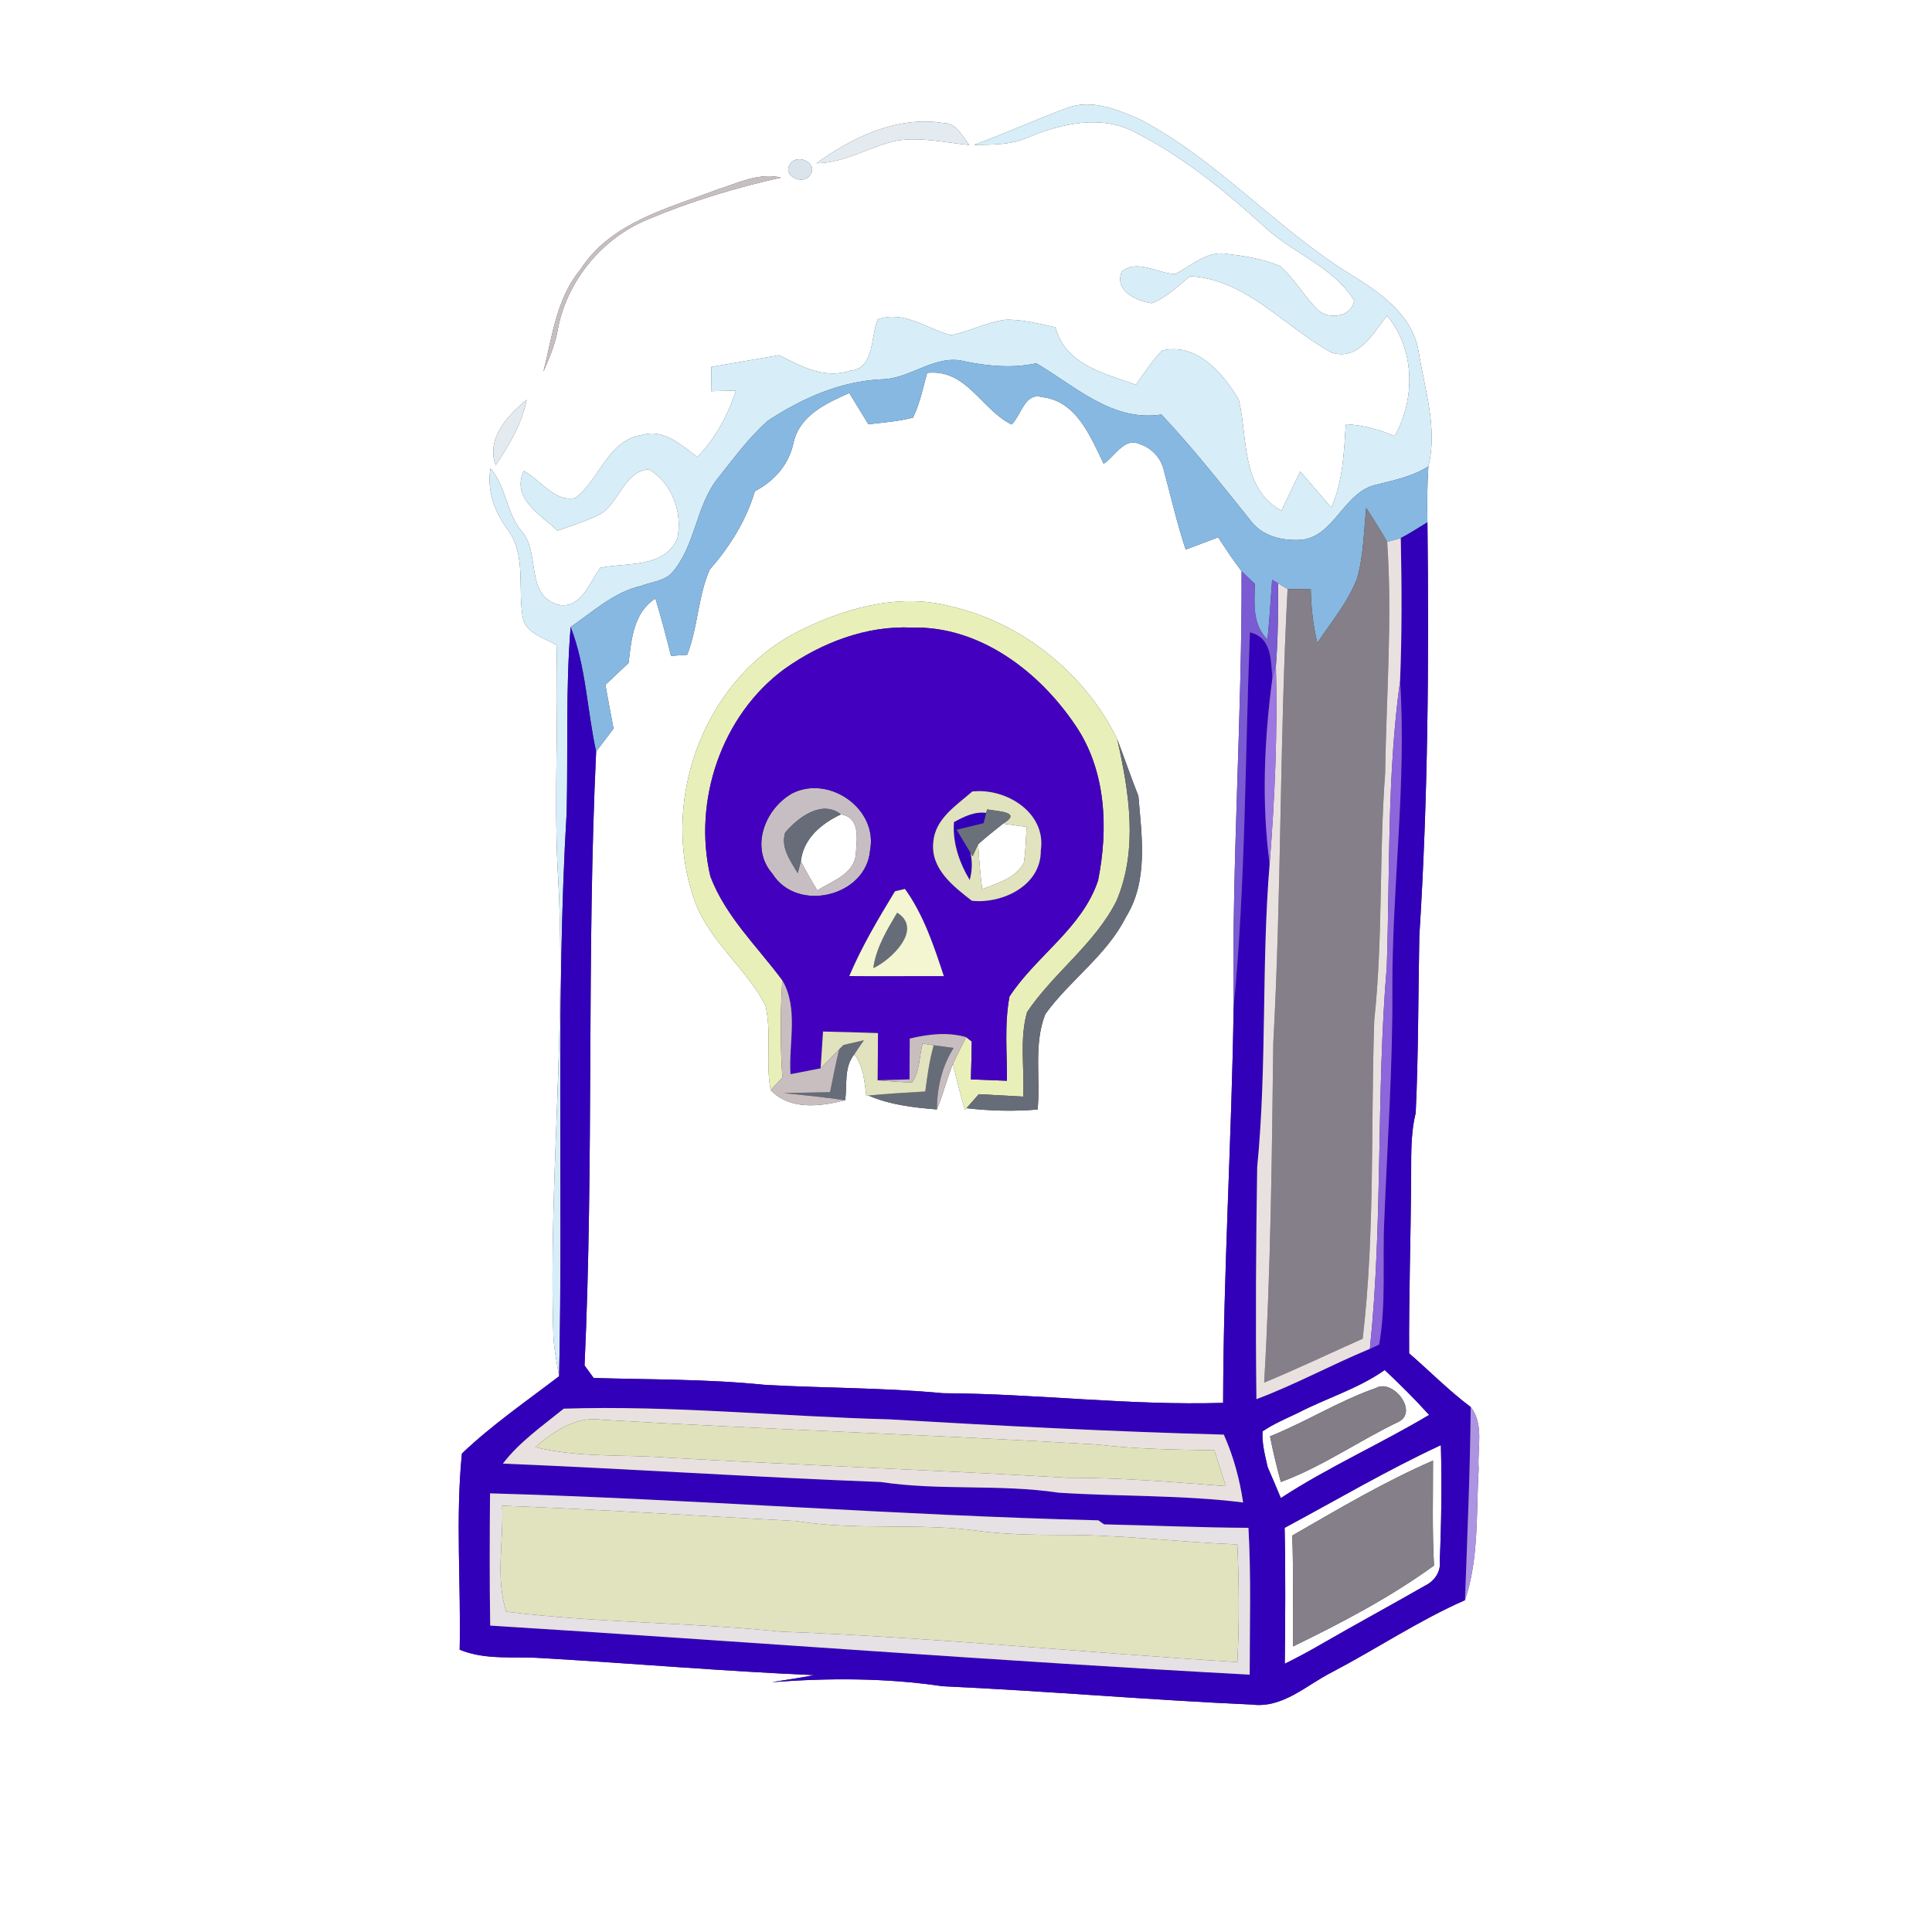 <?xml version="1.0" encoding="UTF-8" ?>
<!DOCTYPE svg PUBLIC "-//W3C//DTD SVG 1.1//EN" "http://www.w3.org/Graphics/SVG/1.1/DTD/svg11.dtd">
<svg width="250pt" height="250pt" viewBox="0 0 250 250" version="1.1" xmlns="http://www.w3.org/2000/svg">
<rect x="0" y="0" width="250" height="250" fill="#333333" stroke="none"/>
<g id="#ffffffff">
<path fill="#ffffff" opacity="1.00" d=" M 0.00 0.00 L 250.00 0.00 L 250.00 250.00 L 0.00 250.00 L 0.00 0.00 M 138.00 14.00 C 133.97 15.50 130.06 17.28 126.03 18.75 C 128.35 18.71 130.77 18.78 132.94 17.81 C 137.24 16.01 142.41 14.79 146.76 17.06 C 153.02 20.21 158.48 24.67 163.63 29.36 C 167.30 32.77 172.52 34.50 175.23 38.88 C 174.91 40.95 172.26 41.34 170.77 40.31 C 168.82 38.56 167.62 36.12 165.62 34.42 C 163.52 33.54 161.24 33.15 158.99 32.89 C 156.35 32.30 154.24 34.35 152.06 35.47 C 149.82 35.38 147.09 33.48 145.14 35.16 C 144.19 37.70 147.05 38.91 149.04 39.24 C 150.95 38.49 152.43 37.02 153.98 35.74 C 161.31 36.12 166.29 42.39 172.35 45.64 C 175.84 46.70 177.69 43.10 179.47 40.85 C 183.11 45.12 183.18 51.68 180.47 56.43 C 178.46 55.57 176.34 55.01 174.15 54.89 C 173.90 58.53 173.79 62.27 172.28 65.67 C 170.92 64.13 169.58 62.57 168.25 61.00 C 167.44 62.70 166.63 64.39 165.81 66.09 C 160.52 63.14 161.50 56.68 160.29 51.69 C 158.23 48.28 154.85 44.29 150.37 45.36 C 149.07 46.70 148.06 48.28 146.99 49.79 C 142.87 48.32 137.86 47.19 136.57 42.35 C 134.42 41.92 132.26 41.29 130.04 41.38 C 127.62 41.72 125.43 42.91 123.04 43.37 C 119.87 42.53 117.02 40.12 113.57 41.33 C 112.66 43.58 113.17 47.76 109.95 47.98 C 106.70 49.07 103.62 47.39 100.81 45.96 C 97.89 46.46 94.97 46.98 92.05 47.48 C 92.04 48.52 92.03 49.57 92.02 50.62 C 93.08 50.59 94.15 50.57 95.22 50.54 C 94.22 53.75 92.56 56.70 90.25 59.14 C 88.15 57.63 85.93 55.43 83.10 56.29 C 78.66 56.93 77.61 62.04 74.46 64.44 C 71.81 65.03 69.93 62.10 67.78 60.94 C 66.10 64.48 69.95 66.60 72.13 68.67 C 73.99 68.01 75.88 67.43 77.64 66.55 C 80.15 65.08 80.71 61.01 83.96 60.73 C 86.99 62.48 88.37 66.39 87.64 69.72 C 85.88 73.57 81.12 72.76 77.68 73.47 C 76.26 75.41 75.10 79.03 72.05 78.20 C 67.90 76.79 69.98 71.45 67.45 68.68 C 65.48 66.30 65.50 62.92 63.46 60.63 C 63.01 63.46 63.96 66.16 65.63 68.43 C 68.22 71.87 66.89 76.35 67.72 80.28 C 68.42 82.09 70.50 82.57 72.01 83.46 C 72.27 92.97 71.71 102.48 72.13 111.98 C 73.42 132.32 70.94 152.63 71.61 172.97 C 71.72 174.69 72.04 176.39 72.35 178.08 C 68.10 181.33 63.65 184.39 59.77 188.09 C 58.93 196.47 59.66 205.02 59.48 213.47 C 62.81 214.85 66.47 214.32 69.98 214.55 C 81.78 215.23 93.56 216.26 105.37 216.76 C 103.55 217.11 101.71 217.38 99.88 217.67 C 107.21 217.12 114.69 217.11 121.95 218.20 C 135.31 218.80 148.64 219.98 162.00 220.57 C 165.99 221.08 169.04 218.06 172.34 216.39 C 178.13 213.36 183.58 209.69 189.57 207.06 C 191.40 201.62 191.00 195.71 191.34 190.05 C 191.14 187.41 192.09 184.33 190.31 182.07 C 187.48 179.95 185.01 177.43 182.34 175.12 C 182.30 167.75 182.54 160.39 182.60 153.02 C 182.64 150.02 182.46 146.97 183.19 144.03 C 183.55 136.41 183.51 128.77 183.66 121.14 C 184.79 103.32 184.92 85.43 184.71 67.58 C 184.65 65.16 184.68 62.75 184.83 60.34 C 186.07 55.36 184.31 50.26 183.54 45.33 C 182.66 40.58 178.42 37.75 174.60 35.41 C 165.06 29.47 157.56 20.75 147.57 15.48 C 144.62 14.19 141.20 12.73 138.00 14.00 M 105.67 21.12 C 109.38 21.08 112.55 18.93 116.09 18.19 C 119.20 17.70 122.33 18.46 125.42 18.76 C 124.51 17.60 123.80 15.92 122.06 15.92 C 116.16 14.96 110.34 17.73 105.67 21.12 M 102.30 21.14 C 101.08 22.64 103.79 24.06 104.78 22.71 C 106.01 21.21 103.28 19.79 102.30 21.14 M 92.65 24.59 C 86.34 26.99 78.99 28.81 75.11 34.88 C 71.98 38.62 71.47 43.56 70.31 48.10 C 71.05 46.44 71.76 44.74 72.12 42.95 C 73.20 36.54 77.79 30.87 83.80 28.40 C 89.37 26.05 95.17 24.29 101.07 22.98 C 98.17 22.29 95.36 23.74 92.65 24.59 M 64.14 60.19 C 65.90 57.59 67.53 54.84 68.15 51.73 C 65.71 53.74 62.86 56.76 64.14 60.19 Z" />
<path fill="#ffffff" opacity="1.00" d=" M 119.97 48.25 C 125.10 47.71 126.93 52.97 130.90 54.93 C 132.14 53.76 132.61 50.75 134.81 51.38 C 139.30 51.87 141.11 56.49 142.81 60.01 C 144.28 59.08 145.49 56.50 147.51 57.48 C 149.09 57.99 150.31 59.36 150.63 60.99 C 151.56 64.37 152.31 67.79 153.43 71.11 C 154.83 70.59 156.23 70.06 157.63 69.53 C 158.60 71.01 159.57 72.50 160.66 73.91 C 160.73 92.74 159.38 111.55 159.63 130.39 C 159.38 147.44 158.31 164.46 158.27 181.53 C 146.16 181.90 134.12 180.34 122.02 180.28 C 114.35 179.56 106.65 179.63 98.97 179.20 C 91.61 178.44 84.20 178.53 76.82 178.31 C 76.52 177.91 75.94 177.10 75.64 176.69 C 76.87 150.24 75.89 123.70 77.14 97.25 C 77.89 96.26 78.64 95.27 79.39 94.28 C 79.03 92.39 78.68 90.51 78.34 88.62 C 79.34 87.68 80.34 86.73 81.34 85.78 C 81.71 82.72 81.96 79.29 84.81 77.44 C 85.55 79.89 86.21 82.38 86.83 84.87 C 87.35 84.83 88.40 84.76 88.92 84.73 C 90.32 81.17 90.31 77.19 91.83 73.72 C 94.43 70.73 96.55 67.38 97.68 63.56 C 100.25 62.21 102.13 60.06 102.71 57.17 C 103.55 53.72 106.95 52.15 109.90 50.86 C 110.72 52.20 111.54 53.55 112.37 54.90 C 114.30 54.67 116.25 54.53 118.14 54.04 C 119.04 52.22 119.43 50.20 119.97 48.25 M 102.93 81.89 C 90.78 88.31 85.20 104.23 90.04 116.95 C 92.01 121.98 96.57 125.34 99.04 130.07 C 99.90 133.63 99.03 137.42 99.72 141.05 C 102.23 143.70 106.15 143.18 109.36 142.37 C 109.65 140.38 109.17 138.08 110.56 136.42 C 111.72 137.97 111.86 139.92 112.10 141.78 L 112.37 141.76 C 115.17 142.97 118.22 143.32 121.23 143.56 C 122.03 141.63 122.53 139.59 123.31 137.65 C 123.77 139.66 124.28 141.65 124.86 143.63 L 125.06 143.40 C 128.12 143.75 131.20 143.83 134.27 143.57 C 134.65 139.48 133.73 135.12 135.26 131.23 C 138.44 126.81 143.21 123.63 145.69 118.67 C 148.62 113.98 147.74 108.22 147.31 103.01 C 146.35 100.58 145.50 98.10 144.57 95.66 C 140.45 87.17 132.18 80.50 122.92 78.44 C 116.13 76.67 108.99 78.79 102.93 81.89 Z" />
<path fill="#ffffff" opacity="1.00" d=" M 108.81 105.38 C 111.40 105.79 110.86 108.66 110.74 110.58 C 110.49 113.15 107.60 114.03 105.76 115.22 C 105.01 113.99 104.30 112.73 103.63 111.45 C 103.96 108.49 106.28 106.58 108.81 105.38 Z" />
<path fill="#ffffff" opacity="1.00" d=" M 126.57 109.24 C 127.61 108.32 128.69 107.45 129.78 106.59 C 130.54 106.69 132.07 106.90 132.84 107.00 C 132.75 108.56 132.73 110.12 132.48 111.67 C 131.38 113.66 129.06 114.28 127.09 115.06 C 126.86 113.12 126.68 111.18 126.57 109.24 Z" />
<path fill="#ffffff" opacity="1.00" d=" M 167.94 182.84 C 171.65 180.91 175.74 179.71 179.18 177.28 C 181.17 179.14 183.10 181.07 184.93 183.09 C 178.63 186.85 171.88 189.84 165.74 193.85 C 165.18 192.51 164.62 191.18 164.04 189.85 C 163.69 188.33 163.28 186.79 163.37 185.22 C 164.79 184.25 166.39 183.58 167.94 182.84 M 164.34 185.86 C 164.73 187.84 165.21 189.81 165.74 191.77 C 171.12 189.79 175.82 186.44 180.97 183.98 C 183.61 182.66 180.21 178.34 178.01 179.62 C 173.27 181.28 168.99 183.99 164.34 185.86 Z" />
<path fill="#ffffff" opacity="1.00" d=" M 166.23 197.70 C 172.95 194.10 179.53 190.21 186.45 187.00 C 186.58 192.03 186.52 197.06 186.30 202.09 C 186.46 203.41 185.57 204.62 184.43 205.17 C 179.94 207.74 175.38 210.21 170.89 212.80 C 169.37 213.68 167.83 214.51 166.25 215.29 C 166.31 209.43 166.36 203.56 166.23 197.70 M 167.22 198.70 C 167.39 203.48 167.28 208.27 167.31 213.05 C 173.61 209.99 179.89 206.70 185.56 202.58 C 185.31 198.06 185.44 193.52 185.43 189.00 C 179.12 191.74 173.18 195.27 167.22 198.70 Z" />
</g>
<g id="#d7eef9ff">
<path fill="#d7eef9" opacity="1.00" d=" M 138.00 14.00 C 141.20 12.73 144.62 14.19 147.57 15.48 C 157.56 20.75 165.06 29.47 174.60 35.41 C 178.42 37.75 182.66 40.58 183.54 45.33 C 184.31 50.26 186.07 55.36 184.83 60.34 C 182.83 61.65 180.46 62.11 178.19 62.70 C 173.80 63.54 172.64 69.78 168.01 69.87 C 165.70 69.95 163.21 69.28 161.80 67.32 C 158.07 62.68 154.38 57.99 150.29 53.64 C 143.90 54.61 139.17 49.97 134.10 47.01 C 131.05 47.67 127.95 47.39 124.92 46.78 C 121.05 45.72 117.91 49.01 114.12 49.08 C 108.77 49.32 103.76 51.54 99.35 54.45 C 96.87 56.64 94.92 59.35 92.86 61.92 C 90.03 65.51 90.01 70.55 87.01 74.05 C 85.99 75.20 84.33 75.28 82.98 75.81 C 79.44 76.60 76.75 79.15 73.84 81.13 L 73.84 81.13 C 73.19 89.08 73.51 97.06 73.33 105.03 C 71.89 129.35 72.88 153.74 72.35 178.08 C 72.04 176.39 71.72 174.69 71.61 172.97 C 70.94 152.63 73.42 132.32 72.13 111.98 C 71.71 102.48 72.27 92.97 72.01 83.46 C 70.50 82.57 68.42 82.09 67.72 80.28 C 66.89 76.35 68.22 71.87 65.63 68.43 C 63.96 66.16 63.01 63.46 63.46 60.63 C 65.50 62.92 65.48 66.30 67.45 68.68 C 69.98 71.45 67.90 76.79 72.05 78.20 C 75.10 79.03 76.26 75.41 77.68 73.47 C 81.12 72.76 85.88 73.57 87.64 69.72 C 88.37 66.39 86.99 62.48 83.96 60.73 C 80.71 61.01 80.15 65.08 77.64 66.55 C 75.88 67.43 73.99 68.01 72.13 68.67 C 69.95 66.60 66.10 64.48 67.78 60.94 C 69.93 62.10 71.81 65.03 74.46 64.44 C 77.61 62.04 78.66 56.93 83.10 56.29 C 85.93 55.43 88.15 57.63 90.25 59.14 C 92.56 56.70 94.22 53.75 95.22 50.54 C 94.15 50.57 93.08 50.59 92.02 50.62 C 92.03 49.57 92.04 48.52 92.05 47.48 C 94.97 46.98 97.89 46.46 100.81 45.96 C 103.62 47.39 106.70 49.07 109.95 47.98 C 113.17 47.76 112.66 43.58 113.57 41.33 C 117.02 40.12 119.87 42.53 123.04 43.37 C 125.43 42.91 127.62 41.72 130.04 41.38 C 132.26 41.29 134.42 41.92 136.57 42.35 C 137.86 47.19 142.87 48.32 146.99 49.79 C 148.06 48.28 149.07 46.70 150.37 45.36 C 154.85 44.29 158.23 48.28 160.29 51.69 C 161.50 56.68 160.52 63.14 165.81 66.09 C 166.63 64.39 167.44 62.70 168.25 61.00 C 169.58 62.57 170.92 64.13 172.28 65.67 C 173.79 62.27 173.90 58.53 174.15 54.89 C 176.34 55.01 178.46 55.57 180.47 56.43 C 183.18 51.68 183.11 45.12 179.47 40.85 C 177.69 43.10 175.84 46.70 172.35 45.64 C 166.29 42.39 161.31 36.12 153.98 35.74 C 152.43 37.02 150.95 38.49 149.04 39.24 C 147.05 38.91 144.19 37.70 145.14 35.16 C 147.09 33.48 149.82 35.38 152.06 35.47 C 154.24 34.35 156.35 32.30 158.99 32.89 C 161.24 33.15 163.52 33.54 165.62 34.42 C 167.62 36.12 168.82 38.56 170.77 40.31 C 172.26 41.34 174.91 40.95 175.23 38.88 C 172.52 34.50 167.30 32.77 163.63 29.36 C 158.48 24.67 153.02 20.21 146.76 17.06 C 142.41 14.79 137.24 16.01 132.94 17.81 C 130.77 18.78 128.35 18.71 126.03 18.75 C 130.06 17.28 133.97 15.50 138.00 14.00 Z" />
</g>
<g id="#e4ebf0ff">
<path fill="#e4ebf0" opacity="1.00" d=" M 105.67 21.12 C 110.34 17.73 116.16 14.96 122.06 15.92 C 123.80 15.92 124.51 17.60 125.42 18.76 C 122.33 18.46 119.20 17.70 116.09 18.19 C 112.55 18.93 109.38 21.08 105.67 21.12 Z" />
<path fill="#e4ebf0" opacity="1.00" d=" M 64.14 60.19 C 62.86 56.76 65.71 53.74 68.15 51.73 C 67.53 54.84 65.90 57.59 64.14 60.19 Z" />
</g>
<g id="#dbe4ebff">
<path fill="#dbe4eb" opacity="1.00" d=" M 102.30 21.14 C 103.28 19.79 106.01 21.21 104.78 22.71 C 103.79 24.06 101.08 22.64 102.30 21.14 Z" />
</g>
<g id="#c7bec3ff">
<path fill="#c7bec3" opacity="1.00" d=" M 92.65 24.59 C 95.36 23.74 98.17 22.29 101.07 22.98 C 95.17 24.29 89.37 26.05 83.80 28.40 C 77.79 30.87 73.20 36.54 72.12 42.95 C 71.76 44.74 71.05 46.44 70.31 48.10 C 71.47 43.56 71.98 38.62 75.11 34.88 C 78.99 28.81 86.34 26.99 92.65 24.59 Z" />
<path fill="#c7bec3" opacity="1.00" d=" M 102.59 102.62 C 107.38 100.29 113.61 104.70 112.59 110.02 C 112.09 116.02 103.15 118.17 99.95 113.06 C 97.00 109.69 98.98 104.59 102.59 102.62 M 101.59 107.76 C 101.01 109.74 102.30 111.37 103.22 112.98 L 103.63 111.45 C 104.30 112.73 105.01 113.99 105.76 115.22 C 107.60 114.03 110.49 113.15 110.74 110.58 C 110.86 108.66 111.40 105.79 108.81 105.38 C 106.34 103.43 103.22 105.81 101.59 107.76 Z" />
</g>
<g id="#86b8e2ff">
<path fill="#86b8e2" opacity="1.00" d=" M 114.12 49.08 C 117.91 49.01 121.05 45.72 124.92 46.78 C 127.95 47.39 131.05 47.67 134.10 47.01 C 139.17 49.97 143.90 54.61 150.29 53.64 C 154.38 57.99 158.07 62.68 161.80 67.32 C 163.21 69.28 165.70 69.95 168.01 69.87 C 172.64 69.78 173.80 63.54 178.19 62.70 C 180.46 62.11 182.83 61.65 184.83 60.34 C 184.68 62.75 184.65 65.16 184.71 67.58 C 183.57 68.28 182.45 69.01 181.26 69.63 C 180.82 69.76 179.94 70.00 179.50 70.13 C 178.65 68.62 177.72 67.17 176.79 65.72 C 176.46 68.78 176.45 71.90 175.60 74.88 C 174.40 77.93 172.27 80.49 170.46 83.19 C 169.90 80.90 169.66 78.56 169.61 76.21 C 168.61 76.22 167.61 76.23 166.61 76.24 C 166.20 75.98 165.79 75.73 165.38 75.48 L 164.61 75.02 C 164.41 77.60 164.28 80.19 164.01 82.76 C 162.04 80.82 162.31 78.06 162.38 75.55 C 161.80 75.01 161.22 74.46 160.66 73.91 C 159.57 72.50 158.60 71.01 157.63 69.53 C 156.23 70.06 154.83 70.59 153.43 71.11 C 152.31 67.79 151.56 64.37 150.63 60.99 C 150.31 59.36 149.09 57.99 147.51 57.48 C 145.49 56.50 144.28 59.08 142.81 60.01 C 141.11 56.49 139.30 51.87 134.81 51.38 C 132.61 50.75 132.14 53.76 130.90 54.93 C 126.93 52.97 125.10 47.71 119.97 48.25 C 119.43 50.20 119.04 52.22 118.14 54.04 C 116.25 54.53 114.30 54.67 112.37 54.90 C 111.54 53.55 110.72 52.20 109.90 50.86 C 106.95 52.15 103.55 53.72 102.71 57.17 C 102.13 60.06 100.25 62.21 97.68 63.56 C 96.55 67.38 94.43 70.73 91.83 73.72 C 90.31 77.19 90.32 81.17 88.92 84.73 C 88.40 84.76 87.35 84.83 86.83 84.87 C 86.21 82.38 85.55 79.89 84.81 77.44 C 81.96 79.29 81.71 82.72 81.34 85.78 C 80.34 86.73 79.34 87.68 78.34 88.62 C 78.68 90.51 79.03 92.39 79.39 94.28 C 78.64 95.27 77.89 96.26 77.14 97.25 C 75.96 91.89 75.84 86.29 73.84 81.13 L 73.84 81.13 C 76.75 79.15 79.44 76.60 82.98 75.81 C 84.33 75.28 85.99 75.20 87.01 74.05 C 90.01 70.55 90.03 65.51 92.86 61.92 C 94.92 59.35 96.87 56.64 99.35 54.45 C 103.76 51.54 108.77 49.32 114.12 49.08 Z" />
</g>
<g id="#847f88ff">
<path fill="#847f88" opacity="1.00" d=" M 176.79 65.72 C 177.72 67.17 178.65 68.62 179.50 70.13 C 180.19 80.09 179.38 90.07 179.24 100.04 C 178.44 110.68 178.97 121.38 177.83 132.00 C 177.36 145.75 177.94 159.54 176.33 173.23 C 172.08 175.12 167.88 177.13 163.58 178.91 C 164.44 164.28 164.58 149.63 164.76 134.99 C 165.83 115.42 165.57 95.81 166.61 76.24 C 167.61 76.23 168.61 76.22 169.61 76.21 C 169.66 78.56 169.90 80.90 170.46 83.19 C 172.27 80.49 174.40 77.93 175.60 74.88 C 176.45 71.90 176.46 68.78 176.79 65.72 Z" />
<path fill="#847f88" opacity="1.00" d=" M 167.22 198.70 C 173.18 195.27 179.12 191.74 185.43 189.00 C 185.44 193.52 185.31 198.06 185.56 202.58 C 179.89 206.70 173.61 209.99 167.31 213.05 C 167.28 208.27 167.39 203.48 167.22 198.70 Z" />
</g>
<g id="#3300baff">
<path fill="#3300ba" opacity="1.00" d=" M 181.26 69.63 C 182.45 69.01 183.57 68.28 184.71 67.58 C 184.92 85.43 184.79 103.32 183.66 121.14 C 183.51 128.77 183.55 136.41 183.19 144.03 C 182.46 146.97 182.64 150.02 182.60 153.02 C 182.54 160.39 182.30 167.75 182.34 175.12 C 185.01 177.43 187.48 179.95 190.31 182.07 C 190.23 190.40 189.87 198.73 189.57 207.06 C 183.58 209.69 178.13 213.36 172.34 216.39 C 169.04 218.06 165.99 221.08 162.00 220.57 C 148.64 219.98 135.31 218.80 121.95 218.20 C 114.69 217.11 107.21 217.12 99.88 217.67 C 101.71 217.38 103.55 217.11 105.37 216.76 C 93.56 216.26 81.78 215.23 69.98 214.55 C 66.47 214.32 62.81 214.85 59.48 213.47 C 59.66 205.02 58.93 196.47 59.77 188.09 C 63.65 184.39 68.10 181.33 72.35 178.08 C 72.88 153.74 71.89 129.35 73.33 105.03 C 73.51 97.06 73.19 89.08 73.84 81.13 C 75.84 86.29 75.96 91.89 77.14 97.25 C 75.89 123.70 76.87 150.24 75.64 176.69 C 75.94 177.10 76.52 177.91 76.82 178.31 C 84.20 178.53 91.61 178.44 98.97 179.20 C 106.65 179.63 114.35 179.56 122.02 180.28 C 134.12 180.34 146.16 181.90 158.27 181.53 C 158.31 164.46 159.38 147.44 159.63 130.39 C 161.19 114.25 161.10 98.01 161.74 81.82 C 164.59 82.52 164.42 85.38 164.65 87.71 C 163.60 95.67 163.23 103.82 164.29 111.80 C 163.21 124.86 163.96 138.00 162.68 151.04 C 162.52 161.04 162.46 171.05 162.58 181.05 C 167.60 179.17 172.31 176.59 177.26 174.54 C 177.56 174.40 178.16 174.12 178.46 173.98 C 179.39 168.70 178.87 163.32 179.12 158.00 C 179.51 148.02 180.23 138.05 180.17 128.06 C 180.12 114.72 182.03 101.43 181.17 88.09 C 181.42 81.94 181.39 75.78 181.26 69.63 M 167.94 182.84 C 166.39 183.58 164.79 184.25 163.37 185.22 C 163.28 186.79 163.69 188.33 164.04 189.85 C 164.62 191.18 165.18 192.51 165.74 193.85 C 171.88 189.84 178.63 186.85 184.93 183.09 C 183.10 181.07 181.17 179.14 179.18 177.28 C 175.74 179.71 171.65 180.91 167.94 182.84 M 65.07 189.39 C 81.38 190.06 97.65 191.15 113.96 191.77 C 121.58 192.92 129.34 192.01 136.96 193.15 C 144.93 193.67 152.93 193.43 160.86 194.42 C 160.41 191.40 159.61 188.43 158.36 185.64 C 143.91 185.25 129.47 184.51 115.04 183.66 C 101.00 183.30 87.01 181.83 72.95 182.28 C 70.20 184.51 67.25 186.55 65.07 189.39 M 166.23 197.70 C 166.36 203.56 166.31 209.43 166.25 215.29 C 167.83 214.51 169.37 213.68 170.89 212.80 C 175.38 210.21 179.94 207.74 184.43 205.17 C 185.57 204.62 186.46 203.41 186.30 202.09 C 186.52 197.06 186.58 192.03 186.45 187.00 C 179.53 190.21 172.95 194.10 166.23 197.70 M 63.41 193.24 C 63.36 198.94 63.34 204.65 63.43 210.35 C 96.20 212.39 128.92 214.94 161.71 216.70 C 161.71 210.37 161.91 204.03 161.55 197.70 C 155.32 197.67 149.10 197.39 142.87 197.25 L 142.12 196.73 C 115.86 196.08 89.67 193.98 63.41 193.24 Z" />
<path fill="#3300ba" opacity="1.00" d=" M 123.44 106.38 C 124.73 105.68 126.09 104.98 127.62 105.19 C 127.53 105.53 127.37 106.19 127.28 106.52 C 126.41 106.73 124.66 107.16 123.79 107.37 C 124.23 108.11 125.12 109.59 125.57 110.33 C 125.84 111.50 125.81 112.68 125.48 113.87 C 124.12 111.59 123.25 109.07 123.44 106.38 Z" />
</g>
<g id="#e9e1e0ff">
<path fill="#e9e1e0" opacity="1.00" d=" M 179.50 70.13 C 179.94 70.00 180.82 69.76 181.26 69.63 C 181.39 75.78 181.42 81.94 181.17 88.09 C 179.48 100.33 179.86 112.74 179.45 125.06 C 178.06 141.52 178.97 158.09 177.26 174.54 C 172.31 176.59 167.60 179.17 162.58 181.05 C 162.46 171.05 162.52 161.04 162.68 151.04 C 163.96 138.00 163.21 124.86 164.29 111.80 C 164.96 103.29 165.33 94.74 165.10 86.20 C 165.37 82.63 165.41 79.05 165.38 75.48 C 165.79 75.73 166.20 75.98 166.61 76.24 C 165.57 95.81 165.83 115.42 164.76 134.99 C 164.58 149.63 164.44 164.28 163.58 178.91 C 167.88 177.13 172.08 175.12 176.33 173.23 C 177.94 159.54 177.36 145.75 177.83 132.00 C 178.97 121.38 178.44 110.68 179.24 100.04 C 179.38 90.07 180.19 80.09 179.50 70.13 Z" />
<path fill="#e9e1e0" opacity="1.00" d=" M 65.07 189.39 C 67.25 186.55 70.20 184.51 72.95 182.28 C 87.01 181.83 101.00 183.30 115.04 183.66 C 129.47 184.51 143.91 185.25 158.36 185.64 C 159.61 188.43 160.41 191.40 160.86 194.42 C 152.93 193.43 144.93 193.67 136.96 193.15 C 129.34 192.01 121.58 192.92 113.96 191.77 C 97.65 191.15 81.38 190.06 65.07 189.39 M 69.26 187.26 C 74.82 188.64 80.59 188.19 86.25 188.61 C 103.51 189.59 120.78 190.22 138.04 191.22 C 144.92 191.20 151.76 191.77 158.62 192.31 C 158.12 190.76 157.63 189.21 157.13 187.67 C 152.05 187.58 146.96 187.52 141.91 186.92 C 120.60 185.65 99.25 184.98 77.95 183.72 C 74.56 183.21 71.70 185.18 69.26 187.26 Z" />
</g>
<g id="#7a5bd3ff">
<path fill="#7a5bd3" opacity="1.00" d=" M 160.66 73.91 C 161.22 74.46 161.80 75.01 162.38 75.55 C 162.31 78.06 162.04 80.82 164.01 82.76 C 164.28 80.19 164.41 77.60 164.61 75.02 L 165.38 75.48 C 165.41 79.05 165.37 82.63 165.10 86.20 L 164.65 87.71 C 164.42 85.38 164.59 82.52 161.74 81.82 C 161.10 98.01 161.19 114.25 159.63 130.39 C 159.38 111.55 160.73 92.74 160.66 73.91 Z" />
</g>
<g id="#e9efb9ff">
<path fill="#e9efb9" opacity="1.00" d=" M 102.93 81.89 C 108.99 78.79 116.13 76.67 122.92 78.44 C 132.18 80.50 140.45 87.17 144.57 95.66 C 146.11 102.48 147.30 109.90 144.48 116.56 C 141.68 122.15 136.34 125.85 132.90 130.97 C 131.90 134.49 132.59 138.28 132.40 141.90 C 130.48 141.80 128.57 141.70 126.66 141.59 C 126.26 142.04 125.46 142.95 125.06 143.40 L 124.86 143.63 C 124.28 141.65 123.77 139.66 123.31 137.65 C 123.86 136.49 124.44 135.35 125.03 134.21 L 125.74 134.77 C 125.72 136.41 125.69 138.04 125.63 139.67 C 127.18 139.73 128.74 139.79 130.30 139.85 C 130.32 136.22 129.95 132.54 130.63 128.95 C 134.07 123.68 140.03 120.12 142.09 113.94 C 143.44 107.21 143.14 99.67 139.14 93.83 C 134.45 86.87 126.76 80.99 118.02 81.21 C 112.10 80.93 106.32 83.16 101.54 86.54 C 93.37 92.52 89.62 103.63 91.92 113.40 C 93.87 118.57 97.99 122.47 101.23 126.84 C 100.96 131.03 100.96 135.25 101.24 139.45 C 100.86 139.85 100.10 140.65 99.72 141.05 C 99.03 137.42 99.90 133.63 99.04 130.07 C 96.57 125.34 92.01 121.98 90.04 116.95 C 85.20 104.23 90.78 88.31 102.93 81.89 Z" />
</g>
<g id="#4300bfff">
<path fill="#4300bf" opacity="1.00" d=" M 101.54 86.54 C 106.32 83.16 112.10 80.93 118.02 81.21 C 126.76 80.99 134.45 86.87 139.14 93.83 C 143.14 99.67 143.44 107.21 142.09 113.94 C 140.03 120.12 134.07 123.68 130.63 128.95 C 129.95 132.54 130.32 136.22 130.30 139.85 C 128.74 139.79 127.18 139.73 125.63 139.67 C 125.69 138.04 125.72 136.41 125.74 134.77 L 125.03 134.21 C 122.62 133.51 120.11 133.82 117.72 134.39 C 117.71 136.15 117.70 137.91 117.69 139.67 C 116.66 139.70 114.59 139.76 113.56 139.79 C 113.58 137.75 113.61 135.72 113.61 133.68 C 111.24 133.60 108.87 133.53 106.50 133.48 C 106.40 135.07 106.30 136.65 106.19 138.24 C 105.21 138.43 103.26 138.81 102.29 139.00 C 102.03 134.98 103.37 130.52 101.23 126.84 C 97.99 122.47 93.87 118.57 91.92 113.40 C 89.62 103.63 93.37 92.52 101.54 86.54 M 102.59 102.62 C 98.98 104.59 97.00 109.69 99.95 113.06 C 103.15 118.17 112.09 116.02 112.59 110.02 C 113.61 104.70 107.38 100.29 102.59 102.62 M 120.77 108.92 C 120.37 112.39 123.33 114.68 125.76 116.56 C 129.75 116.98 134.73 114.57 134.68 110.05 C 135.42 105.15 130.18 101.93 125.81 102.42 C 123.76 104.23 121.03 105.91 120.77 108.92 M 115.81 115.33 C 113.66 118.88 111.52 122.46 109.90 126.30 C 113.97 126.34 118.05 126.29 122.13 126.31 C 120.85 122.41 119.52 118.40 117.10 115.03 C 116.78 115.11 116.13 115.25 115.81 115.33 Z" />
</g>
<g id="#9d78e2ff">
<path fill="#9d78e2" opacity="1.00" d=" M 164.65 87.71 L 165.10 86.20 C 165.33 94.74 164.96 103.29 164.29 111.80 C 163.23 103.82 163.60 95.67 164.65 87.71 Z" />
</g>
<g id="#8d66dcff">
<path fill="#8d66dc" opacity="1.00" d=" M 179.45 125.06 C 179.86 112.74 179.48 100.33 181.17 88.09 C 182.03 101.43 180.12 114.72 180.17 128.06 C 180.23 138.05 179.51 148.02 179.12 158.00 C 178.87 163.32 179.39 168.70 178.46 173.98 C 178.16 174.12 177.56 174.40 177.26 174.54 C 178.97 158.09 178.06 141.52 179.45 125.06 Z" />
</g>
<g id="#666c78ff">
<path fill="#666c78" opacity="1.00" d=" M 144.48 116.56 C 147.30 109.90 146.11 102.48 144.57 95.66 C 145.50 98.10 146.35 100.58 147.31 103.01 C 147.74 108.22 148.62 113.98 145.69 118.67 C 143.21 123.63 138.44 126.81 135.26 131.23 C 133.73 135.12 134.65 139.48 134.27 143.57 C 131.20 143.83 128.12 143.75 125.06 143.40 C 125.46 142.95 126.26 142.04 126.66 141.59 C 128.57 141.70 130.48 141.80 132.40 141.90 C 132.59 138.28 131.90 134.49 132.90 130.97 C 136.34 125.85 141.68 122.15 144.48 116.56 Z" />
<path fill="#666c78" opacity="1.00" d=" M 101.59 107.76 C 103.22 105.81 106.34 103.43 108.81 105.38 C 106.28 106.58 103.96 108.49 103.63 111.45 L 103.22 112.98 C 102.30 111.37 101.01 109.74 101.59 107.76 Z" />
<path fill="#666c78" opacity="1.00" d=" M 113.00 125.28 C 113.36 122.64 114.76 120.35 116.09 118.10 C 119.49 120.22 115.35 124.20 113.00 125.28 Z" />
<path fill="#666c78" opacity="1.00" d=" M 108.59 135.78 C 108.73 135.64 109.01 135.36 109.14 135.22 C 109.80 135.07 111.13 134.76 111.79 134.61 C 111.37 135.20 110.96 135.81 110.56 136.42 C 109.17 138.08 109.65 140.38 109.36 142.37 C 106.71 141.99 104.04 141.71 101.38 141.44 C 103.39 141.40 105.40 141.37 107.41 141.33 C 107.78 139.47 108.15 137.62 108.59 135.78 Z" />
<path fill="#666c78" opacity="1.00" d=" M 119.73 141.24 C 119.99 139.23 120.27 137.21 120.82 135.26 C 121.47 135.34 122.76 135.51 123.40 135.60 C 121.88 137.99 121.26 140.74 121.23 143.56 C 118.22 143.32 115.17 142.97 112.37 141.76 C 114.82 141.52 117.27 141.38 119.73 141.24 Z" />
</g>
<g id="#e0e3bdff">
<path fill="#e0e3bd" opacity="1.00" d=" M 120.77 108.92 C 121.03 105.91 123.76 104.23 125.81 102.42 C 130.18 101.93 135.42 105.15 134.68 110.05 C 134.73 114.57 129.75 116.98 125.76 116.56 C 123.33 114.68 120.37 112.39 120.77 108.92 M 123.44 106.38 C 123.25 109.07 124.12 111.59 125.48 113.87 C 125.81 112.68 125.84 111.50 125.57 110.33 L 125.85 110.81 L 126.57 109.24 C 126.68 111.18 126.86 113.12 127.09 115.06 C 129.06 114.28 131.38 113.66 132.48 111.67 C 132.73 110.12 132.75 108.56 132.84 107.00 C 132.07 106.90 130.54 106.69 129.78 106.59 C 132.31 105.08 129.26 105.00 127.73 104.74 L 127.62 105.19 C 126.09 104.98 124.73 105.68 123.44 106.38 Z" />
<path fill="#e0e3bd" opacity="1.00" d=" M 106.50 133.48 C 108.87 133.53 111.24 133.60 113.61 133.68 C 113.61 135.72 113.58 137.75 113.56 139.79 C 115.05 139.91 116.53 140.05 118.03 140.05 C 119.05 138.61 118.94 136.70 119.38 135.04 C 119.74 135.10 120.46 135.20 120.82 135.26 C 120.27 137.21 119.99 139.23 119.73 141.24 C 117.27 141.38 114.82 141.52 112.37 141.76 L 112.10 141.78 C 111.86 139.92 111.72 137.97 110.56 136.42 C 110.96 135.81 111.37 135.20 111.79 134.61 C 111.13 134.76 109.80 135.07 109.14 135.22 C 109.01 135.36 108.73 135.64 108.59 135.78 C 107.81 136.61 107.00 137.43 106.19 138.24 C 106.30 136.65 106.40 135.07 106.50 133.48 Z" />
<path fill="#e0e3bd" opacity="1.00" d=" M 64.98 194.84 C 77.65 195.32 90.32 196.15 102.99 196.82 C 110.88 198.11 118.91 196.99 126.81 198.13 C 130.18 198.55 133.58 198.62 136.98 198.62 C 144.71 198.55 152.39 199.55 160.11 199.85 C 160.34 204.92 160.38 210.00 160.11 215.07 C 140.37 213.86 120.71 211.87 100.95 211.13 C 89.17 209.92 77.25 210.02 65.51 208.55 C 64.09 204.26 65.18 199.36 64.98 194.84 Z" />
</g>
<g id="#6a717aff">
<path fill="#6a717a" opacity="1.00" d=" M 127.62 105.19 L 127.73 104.74 C 129.26 105.00 132.31 105.08 129.78 106.59 C 128.69 107.45 127.61 108.32 126.57 109.24 L 125.85 110.81 L 125.57 110.33 C 125.12 109.59 124.23 108.11 123.79 107.37 C 124.66 107.16 126.41 106.73 127.28 106.52 C 127.37 106.19 127.53 105.53 127.62 105.19 Z" />
</g>
<g id="#f3f6d0ff">
<path fill="#f3f6d0" opacity="1.00" d=" M 115.81 115.33 C 116.13 115.25 116.78 115.11 117.10 115.03 C 119.52 118.40 120.85 122.41 122.13 126.31 C 118.05 126.29 113.97 126.34 109.90 126.30 C 111.52 122.46 113.66 118.88 115.81 115.33 M 113.00 125.28 C 115.35 124.20 119.49 120.22 116.09 118.10 C 114.76 120.35 113.36 122.64 113.00 125.28 Z" />
</g>
<g id="#c8bec0ff">
<path fill="#c8bec0" opacity="1.00" d=" M 101.23 126.84 C 103.37 130.52 102.03 134.98 102.29 139.00 C 103.26 138.81 105.21 138.43 106.19 138.24 C 107.00 137.43 107.81 136.61 108.59 135.78 C 108.15 137.62 107.78 139.47 107.41 141.33 C 105.40 141.37 103.39 141.40 101.38 141.44 C 104.04 141.71 106.71 141.99 109.36 142.37 C 106.15 143.18 102.23 143.70 99.72 141.05 C 100.10 140.65 100.86 139.85 101.24 139.45 C 100.96 135.25 100.96 131.03 101.23 126.84 Z" />
<path fill="#c8bec0" opacity="1.00" d=" M 117.72 134.39 C 120.11 133.82 122.62 133.51 125.03 134.21 C 124.44 135.35 123.86 136.49 123.31 137.65 C 122.53 139.59 122.03 141.63 121.23 143.56 C 121.26 140.74 121.88 137.99 123.40 135.60 C 122.76 135.51 121.47 135.34 120.82 135.26 C 120.46 135.20 119.74 135.10 119.38 135.04 C 118.94 136.70 119.05 138.61 118.03 140.05 C 116.53 140.05 115.05 139.91 113.56 139.79 C 114.59 139.76 116.66 139.70 117.69 139.67 C 117.70 137.91 117.71 136.15 117.72 134.39 Z" />
</g>
<g id="#837d87ff">
<path fill="#837d87" opacity="1.00" d=" M 164.34 185.86 C 168.99 183.99 173.27 181.28 178.01 179.62 C 180.21 178.34 183.61 182.66 180.97 183.98 C 175.82 186.44 171.12 189.79 165.74 191.77 C 165.21 189.81 164.73 187.84 164.34 185.86 Z" />
</g>
<g id="#ac94e3ff">
<path fill="#ac94e3" opacity="1.00" d=" M 190.31 182.07 C 192.09 184.33 191.14 187.41 191.34 190.05 C 191.00 195.71 191.40 201.62 189.57 207.06 C 189.87 198.73 190.23 190.40 190.31 182.07 Z" />
</g>
<g id="#dfe2bbff">
<path fill="#dfe2bb" opacity="1.00" d=" M 69.26 187.26 C 71.70 185.18 74.56 183.21 77.95 183.72 C 99.25 184.98 120.60 185.65 141.91 186.92 C 146.96 187.52 152.05 187.58 157.13 187.67 C 157.63 189.21 158.12 190.76 158.62 192.31 C 151.76 191.77 144.92 191.20 138.04 191.22 C 120.78 190.22 103.51 189.59 86.25 188.61 C 80.59 188.19 74.82 188.64 69.26 187.26 Z" />
</g>
<g id="#e5e1e4ff">
<path fill="#e5e1e4" opacity="1.00" d=" M 63.41 193.24 C 89.67 193.98 115.86 196.08 142.12 196.73 L 142.87 197.25 C 149.10 197.39 155.32 197.67 161.55 197.70 C 161.91 204.03 161.71 210.37 161.71 216.70 C 128.92 214.94 96.20 212.39 63.43 210.35 C 63.34 204.65 63.36 198.94 63.41 193.24 M 64.98 194.84 C 65.18 199.36 64.09 204.26 65.51 208.55 C 77.25 210.02 89.17 209.92 100.95 211.13 C 120.71 211.87 140.37 213.86 160.11 215.07 C 160.38 210.00 160.34 204.92 160.11 199.85 C 152.39 199.55 144.71 198.55 136.98 198.62 C 133.58 198.62 130.18 198.55 126.81 198.13 C 118.91 196.99 110.88 198.11 102.99 196.82 C 90.32 196.15 77.65 195.32 64.98 194.84 Z" />
</g>
</svg>
